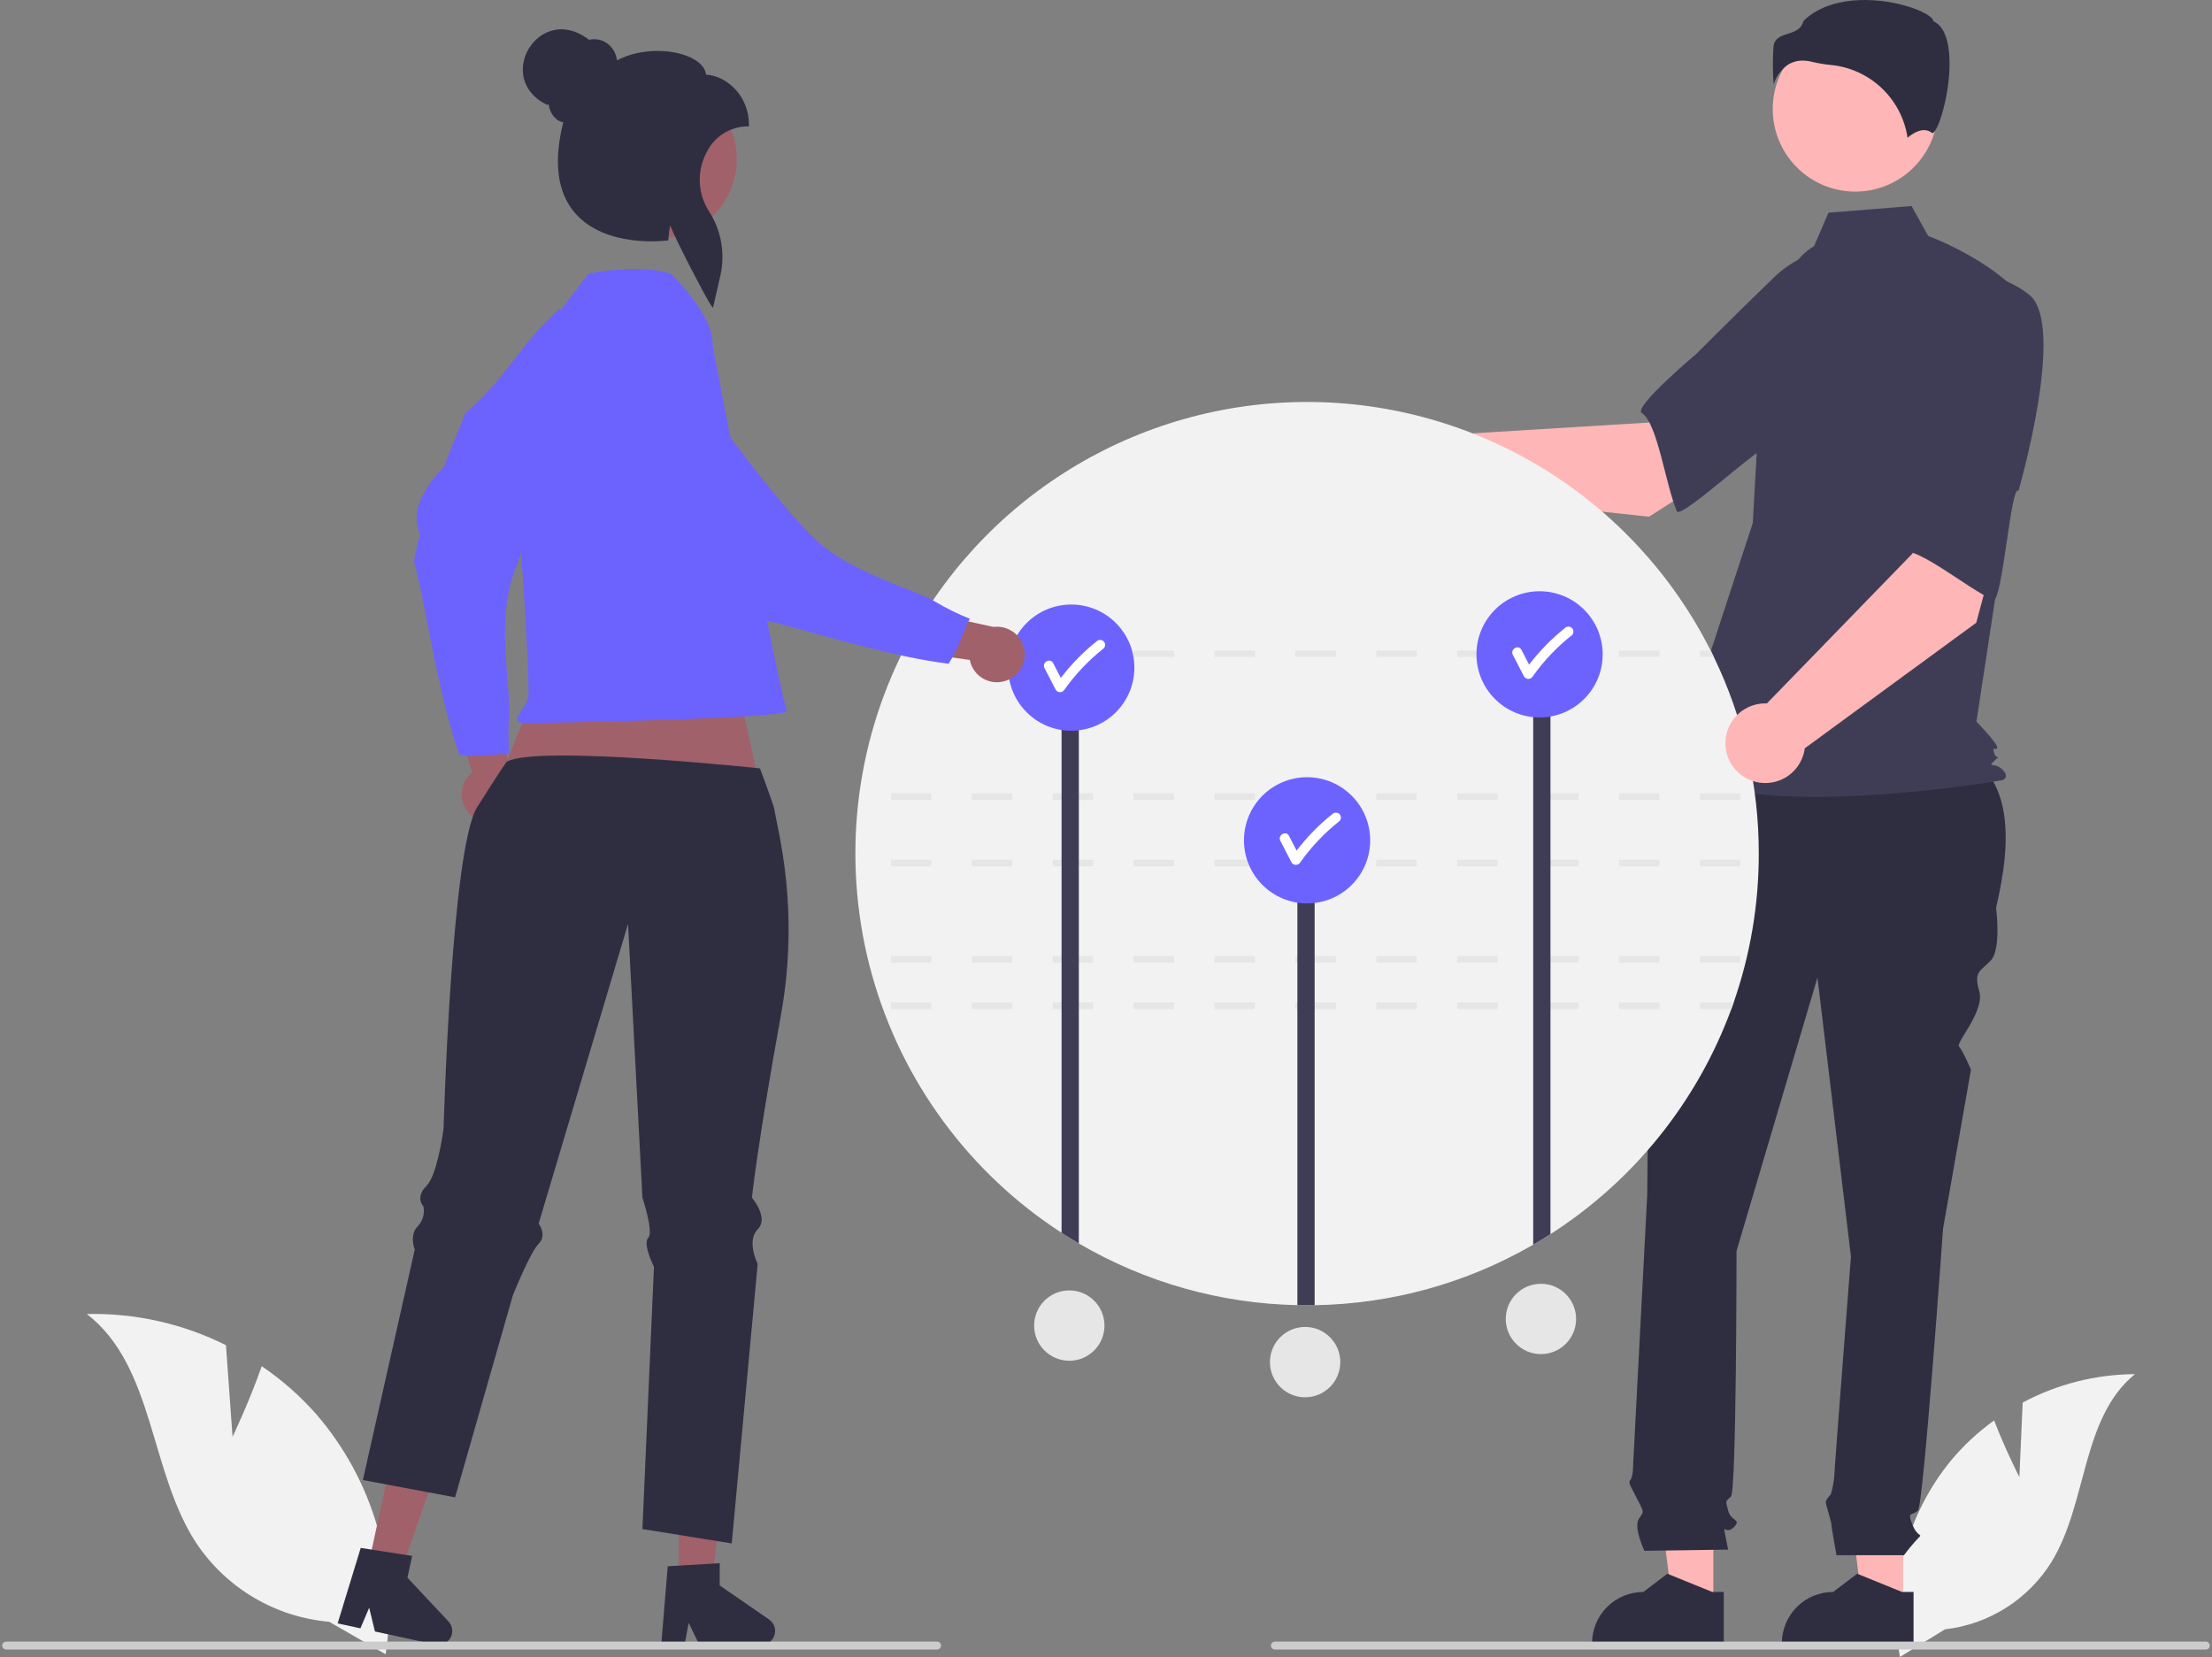 <svg width="666" height="499" viewBox="0 0 666 499" fill="none" xmlns="http://www.w3.org/2000/svg">
<rect x="0" y="0" width="666" height="499" fill="#808080" stroke="none"/>
<g clip-path="url(#clip0_232_464)">
<path d="M608.004 444.783L609.002 422.348C619.403 416.789 631.004 413.852 642.797 413.793C626.566 427.064 628.594 452.645 617.59 470.49C614.115 476.03 609.438 480.716 603.905 484.203C598.373 487.689 592.127 489.886 585.63 490.63L572.047 498.947C570.183 488.556 570.594 477.885 573.252 467.669C575.909 457.452 580.75 447.933 587.44 439.768C591.239 435.224 595.595 431.177 600.405 427.722C603.658 436.3 608.004 444.783 608.004 444.783Z" fill="#F2F2F2"/>
<path d="M141.677 245.339C140.78 244.519 140.073 243.514 139.606 242.392C139.14 241.27 138.925 240.059 138.976 238.846C139.028 237.632 139.345 236.444 139.906 235.366C140.466 234.288 141.256 233.346 142.22 232.606L132.915 204.575L147.737 208.557L154.301 234.565C155.437 236.267 155.908 238.326 155.627 240.352C155.345 242.378 154.331 244.231 152.775 245.559C151.218 246.887 149.229 247.598 147.184 247.557C145.139 247.517 143.18 246.727 141.677 245.339V245.339Z" fill="#A0616A"/>
<path d="M168.541 93.043C171.001 94.452 185.552 90.959 188.394 91.953C186.825 101.524 195.346 97.933 186.093 110.502C176.841 123.072 158.205 160.76 153.972 174.846C149.739 188.932 153.929 208.782 153.295 215.458C152.988 219.326 153.007 223.213 153.352 227.078C148.353 227.015 143.426 228.052 138.348 227.389C132.934 212.069 129.294 190.261 126.822 178.209C124.35 166.157 124.259 171.254 125.393 165.227C126.527 159.201 126.801 163.58 125.61 157.815C124.419 152.049 129.236 144.805 133.686 140.675C135.605 135.156 138.085 130.01 139.985 124.548C153.906 112.404 154.821 105.389 168.541 93.043Z" fill="#6C63FF"/>
<path d="M573.005 483.401H560.706L554.855 435.961H573.008L573.005 483.401Z" fill="#FFB6B6"/>
<path d="M576.142 495.324L536.484 495.322V494.821C536.484 490.727 538.111 486.801 541.006 483.906C543.9 481.011 547.826 479.385 551.92 479.385H551.921L559.165 473.889L572.681 479.386L576.143 479.386L576.142 495.324Z" fill="#2F2E41"/>
<path d="M515.865 483.401H503.566L497.715 435.961H515.867L515.865 483.401Z" fill="#FFB6B6"/>
<path d="M519.002 495.324L479.344 495.322V494.821C479.344 490.727 480.97 486.801 483.865 483.906C486.76 481.011 490.686 479.385 494.78 479.385H494.781L502.025 473.889L515.541 479.386L519.003 479.386L519.002 495.324Z" fill="#2F2E41"/>
<path d="M510.541 224.042L590.541 226.042C605.735 234.295 605.966 252.156 600.988 273.363C600.988 273.363 602.668 285.967 599.307 289.328C595.946 292.69 594.265 292.69 595.946 298.572C597.626 304.454 588.747 314.061 589.826 315.139C590.904 316.218 593.425 322.1 593.425 322.1L585.022 369.997C585.022 369.997 579.14 453.186 577.459 454.867C575.779 456.548 574.098 454.867 575.779 459.069C577.459 463.27 579.14 461.59 577.459 463.27C575.97 464.875 574.568 466.558 573.258 468.312H552.942C552.942 468.312 551.41 459.909 551.41 459.069C551.41 458.228 549.729 453.187 549.729 452.346C549.729 451.506 551.215 450.021 551.215 450.021C551.728 448.312 552.075 446.559 552.25 444.784C552.25 443.103 557.292 378.4 557.292 378.4L547.209 294.37L522.84 376.719C522.84 376.719 522.84 448.985 521.159 450.666C519.479 452.346 519.479 451.506 520.319 454.867C521.159 458.228 524.52 457.388 522 459.909C519.479 462.43 518.638 458.228 519.479 462.43L520.319 466.631L495.11 466.992C495.11 466.992 491.749 459.909 493.429 457.388C495.11 454.867 495.009 455.555 492.959 451.43C490.908 447.304 490.068 446.464 490.909 445.624C491.749 444.783 491.749 440.314 491.749 440.314L495.95 359.913C495.95 359.913 496.791 275.043 496.791 272.522C496.854 271.225 496.615 269.931 496.093 268.742V265.32L499.312 253.196L510.541 224.042Z" fill="#2F2E41"/>
<path d="M558.599 57.695C572.326 57.695 583.455 46.566 583.455 32.839C583.455 19.111 572.326 7.982 558.599 7.982C544.871 7.982 533.742 19.111 533.742 32.839C533.742 46.566 544.871 57.695 558.599 57.695Z" fill="#FFB6B6"/>
<path d="M546.17 74.124C540.815 77.307 537.612 83.156 535.773 89.109C532.369 100.129 530.319 111.522 529.671 123.038L527.728 157.513L503.674 230.921C524.521 248.561 602.883 234.93 602.883 234.93C602.883 234.93 605.289 234.128 602.883 231.722C600.478 229.317 598.136 231.448 600.541 229.043C602.947 226.637 601.289 229.317 600.487 226.911C599.685 224.506 600.487 226.11 601.289 225.308C602.09 224.506 595.081 217.289 595.081 217.289L601.496 175.153L609.514 90.16C599.892 78.132 580.541 71.043 580.541 71.043L575.541 62.042L550.541 64.043L546.17 74.124Z" fill="#3F3D56"/>
<path d="M542.761 18.251C543.723 18.259 544.68 18.384 545.611 18.625C547.447 19.066 549.311 19.379 551.19 19.561C556.945 20.102 562.352 22.556 566.547 26.531C570.743 30.506 573.486 35.772 574.338 41.488C575.783 40.229 579.069 37.913 581.763 40.066C581.804 40.1 581.828 40.117 581.923 40.072C583.712 39.224 586.888 28.777 586.984 19.58C587.035 14.698 586.266 8.464 582.318 6.49L582.11 6.386L582.055 6.16C581.791 5.062 578.844 3.187 573.722 1.728C564.414 -0.923 550.812 -1.307 542.998 6.295C542.407 8.857 540.209 9.559 538.266 10.181C536.114 10.869 534.256 11.463 533.963 14.102C533.718 17.859 533.736 21.628 534.016 25.381C534.745 23.084 536.176 21.074 538.108 19.633C539.482 18.708 541.105 18.226 542.761 18.251Z" fill="#2F2E41"/>
<path d="M496.496 155.594L537.099 129.591L516.649 102.405L496.455 127.245L433.536 131.104C431.881 129.468 429.786 128.349 427.506 127.884C425.226 127.418 422.86 127.626 420.696 128.481C418.533 129.337 416.664 130.804 415.32 132.703C413.975 134.602 413.212 136.852 413.124 139.177C413.036 141.502 413.626 143.803 414.822 145.799C416.019 147.794 417.771 149.399 419.863 150.416C421.956 151.434 424.3 151.82 426.608 151.529C428.917 151.237 431.091 150.28 432.865 148.775L496.496 155.594Z" fill="#FFB6B6"/>
<path d="M574.784 93.295C577.141 107.557 532.639 134.79 532.639 134.79C532.638 131.443 506.077 156.714 504.878 153.938C501.471 146.047 499.075 127.359 494.314 124.367C491.591 122.657 510.713 106.587 510.713 106.587C510.713 106.587 520.722 96.503 533.858 83.784C537.505 80.119 542.019 77.436 546.982 75.986C551.944 74.535 557.193 74.364 562.24 75.487C562.24 75.487 572.428 79.033 574.784 93.295Z" fill="#3F3D56"/>
<path d="M529.541 257.043C529.559 272.305 527.003 287.46 521.981 301.873C521.751 302.543 521.511 303.203 521.271 303.873C510.992 331.79 491.871 355.584 466.821 371.633C465.111 372.733 463.381 373.783 461.621 374.803C441.608 386.405 418.952 392.678 395.821 393.023C395.061 393.033 394.301 393.043 393.541 393.043C392.561 393.043 391.591 393.033 390.621 393.013C367.459 392.552 344.803 386.155 324.821 374.433C323.061 373.403 321.328 372.333 319.621 371.223C291.81 353.194 271.531 325.638 262.589 293.723C253.647 261.808 256.656 227.727 271.051 197.873C271.371 197.203 271.701 196.543 272.041 195.873C283.379 173.373 300.741 154.463 322.194 141.251C343.647 128.039 368.347 121.043 393.541 121.043C418.736 121.043 443.436 128.039 464.889 141.251C486.341 154.463 503.704 173.373 515.041 195.873C515.381 196.543 515.711 197.203 516.031 197.873C524.954 216.32 529.573 236.551 529.541 257.043Z" fill="#F2F2F2"/>
<path d="M487.461 301.873V303.873H499.641V301.873H487.461ZM463.101 301.873V303.873H475.281V301.873H463.101ZM438.741 301.873V303.873H450.921V301.873H438.741ZM414.381 301.873V303.873H426.561V301.873H414.381ZM390.021 301.873V303.873H402.201V301.873H390.021ZM365.661 301.873V303.873H377.841V301.873H365.661ZM341.301 301.873V303.873H353.481V301.873H341.301ZM316.951 301.873V303.873H329.121V301.873H316.951ZM292.591 301.873V303.873H304.771V301.873H292.591ZM268.231 301.873V303.873H280.411V301.873H268.231ZM521.981 301.873H511.821V303.873H521.271L521.981 301.873Z" fill="#E6E6E6"/>
<path d="M511.821 287.873V289.873H524.001V287.873H511.821ZM487.461 287.873V289.873H499.641V287.873H487.461ZM463.101 287.873V289.873H475.281V287.873H463.101ZM438.741 287.873V289.873H450.921V287.873H438.741ZM414.381 287.873V289.873H426.561V287.873H414.381ZM390.021 287.873V289.873H402.201V287.873H390.021ZM365.661 287.873V289.873H377.841V287.873H365.661ZM341.301 287.873V289.873H353.481V287.873H341.301ZM316.951 287.873V289.873H329.121V287.873H316.951ZM292.591 287.873V289.873H304.771V287.873H292.591ZM268.231 287.873V289.873H280.411V287.873H268.231Z" fill="#E6E6E6"/>
<path d="M511.821 258.873V260.873H524.001V258.873H511.821ZM487.461 258.873V260.873H499.641V258.873H487.461ZM463.101 258.873V260.873H475.281V258.873H463.101ZM438.741 258.873V260.873H450.921V258.873H438.741ZM414.381 258.873V260.873H426.561V258.873H414.381ZM390.021 258.873V260.873H402.201V258.873H390.021ZM365.661 258.873V260.873H377.841V258.873H365.661ZM341.301 258.873V260.873H353.481V258.873H341.301ZM316.951 258.873V260.873H329.121V258.873H316.951ZM292.591 258.873V260.873H304.771V258.873H292.591ZM268.231 258.873V260.873H280.411V258.873H268.231Z" fill="#E6E6E6"/>
<path d="M511.821 238.873V240.873H524.001V238.873H511.821ZM487.461 238.873V240.873H499.641V238.873H487.461ZM463.101 238.873V240.873H475.281V238.873H463.101ZM438.741 238.873V240.873H450.921V238.873H438.741ZM414.381 238.873V240.873H426.561V238.873H414.381ZM390.021 238.873V240.873H402.201V238.873H390.021ZM365.661 238.873V240.873H377.841V238.873H365.661ZM341.301 238.873V240.873H353.481V238.873H341.301ZM316.951 238.873V240.873H329.121V238.873H316.951ZM292.591 238.873V240.873H304.771V238.873H292.591ZM268.231 238.873V240.873H280.411V238.873H268.231Z" fill="#E6E6E6"/>
<path d="M515.041 195.873H511.821V197.873H516.031C515.711 197.203 515.381 196.543 515.041 195.873ZM487.461 195.873V197.873H499.641V195.873H487.461ZM463.101 195.873V197.873H475.281V195.873H463.101ZM438.741 195.873V197.873H450.921V195.873H438.741ZM414.381 195.873V197.873H426.561V195.873H414.381ZM390.021 195.873V197.873H402.201V195.873H390.021ZM365.661 195.873V197.873H377.841V195.873H365.661ZM341.301 195.873V197.873H353.481V195.873H341.301ZM316.951 195.873V197.873H329.121V195.873H316.951ZM292.591 195.873V197.873H304.771V195.873H292.591ZM272.041 195.873C271.701 196.543 271.371 197.203 271.051 197.873H280.411V195.873H272.041Z" fill="#E6E6E6"/>
<path d="M466.821 202.613V371.633C465.111 372.733 463.381 373.783 461.621 374.803V202.613H466.821Z" fill="#3F3D56"/>
<path d="M395.821 258.613V393.023C395.061 393.033 394.301 393.043 393.541 393.043C392.561 393.043 391.591 393.033 390.621 393.013V258.613H395.821Z" fill="#3F3D56"/>
<path d="M324.821 202.613V374.433C323.061 373.403 321.328 372.333 319.621 371.223V202.613H324.821Z" fill="#3F3D56"/>
<path d="M70.019 432.661L68.035 405.072C55.041 398.577 40.659 395.352 26.136 395.677C46.568 411.47 44.931 443.034 59.081 464.636C63.546 471.34 69.462 476.953 76.391 481.059C83.32 485.166 91.085 487.66 99.109 488.358L116.113 498.14C118.058 485.284 117.193 472.159 113.577 459.67C109.962 447.18 103.681 435.623 95.169 425.794C90.339 420.328 84.84 415.491 78.801 411.399C75.084 422.07 70.019 432.661 70.019 432.661Z" fill="#F2F2F2"/>
<path d="M463.541 216.042C474.035 216.042 482.541 207.536 482.541 197.042C482.541 186.549 474.035 178.042 463.541 178.042C453.048 178.042 444.541 186.549 444.541 197.042C444.541 207.536 453.048 216.042 463.541 216.042Z" fill="#6C63FF"/>
<path d="M473.295 189.124C473.009 188.851 472.629 188.699 472.234 188.699C471.839 188.699 471.459 188.851 471.174 189.124C467.142 192.339 463.521 196.038 460.392 200.137C459.623 198.65 458.855 197.164 458.087 195.678C457.2 193.962 454.611 195.478 455.497 197.192C456.62 199.366 457.744 201.54 458.868 203.714C459.003 203.936 459.193 204.119 459.42 204.247C459.647 204.374 459.903 204.441 460.163 204.441C460.423 204.441 460.679 204.374 460.905 204.247C461.132 204.119 461.322 203.936 461.458 203.714C464.793 199.018 468.778 194.819 473.295 191.245C473.574 190.963 473.731 190.582 473.731 190.185C473.731 189.788 473.574 189.406 473.295 189.124Z" fill="white"/>
<path d="M393.541 272.042C404.035 272.042 412.541 263.536 412.541 253.042C412.541 242.549 404.035 234.042 393.541 234.042C383.048 234.042 374.541 242.549 374.541 253.042C374.541 263.536 383.048 272.042 393.541 272.042Z" fill="#6C63FF"/>
<path d="M403.295 245.124C403.009 244.851 402.629 244.699 402.234 244.699C401.839 244.699 401.459 244.851 401.174 245.124C397.142 248.339 393.521 252.038 390.392 256.137C389.623 254.65 388.855 253.164 388.087 251.678C387.2 249.962 384.611 251.478 385.497 253.192C386.62 255.366 387.744 257.54 388.868 259.714C389.003 259.936 389.193 260.119 389.42 260.247C389.647 260.374 389.903 260.441 390.163 260.441C390.423 260.441 390.679 260.374 390.905 260.247C391.132 260.119 391.322 259.936 391.458 259.714C394.793 255.018 398.778 250.819 403.295 247.245C403.574 246.963 403.731 246.582 403.731 246.185C403.731 245.788 403.574 245.406 403.295 245.124Z" fill="white"/>
<path d="M322.541 220.042C333.035 220.042 341.541 211.536 341.541 201.042C341.541 190.549 333.035 182.042 322.541 182.042C312.048 182.042 303.541 190.549 303.541 201.042C303.541 211.536 312.048 220.042 322.541 220.042Z" fill="#6C63FF"/>
<path d="M332.295 193.124C332.009 192.851 331.629 192.699 331.234 192.699C330.839 192.699 330.459 192.851 330.174 193.124C326.142 196.339 322.521 200.038 319.392 204.137C318.623 202.65 317.855 201.164 317.087 199.678C316.2 197.962 313.611 199.478 314.497 201.192C315.62 203.366 316.744 205.54 317.868 207.714C318.003 207.936 318.193 208.119 318.42 208.247C318.647 208.374 318.903 208.441 319.163 208.441C319.423 208.441 319.679 208.374 319.905 208.247C320.132 208.119 320.322 207.936 320.458 207.714C323.793 203.018 327.778 198.819 332.295 195.245C332.574 194.963 332.731 194.582 332.731 194.185C332.731 193.788 332.574 193.406 332.295 193.124Z" fill="white"/>
<path d="M595.019 187.531L607.527 140.966L574.102 134.638L575.899 166.6L531.982 211.821C529.657 211.726 527.354 212.31 525.355 213.5C523.356 214.691 521.746 216.438 520.723 218.528C519.699 220.618 519.306 222.96 519.591 225.27C519.876 227.579 520.826 229.756 522.327 231.534C523.827 233.313 525.813 234.616 528.041 235.286C530.27 235.956 532.645 235.962 534.877 235.305C537.11 234.648 539.103 233.356 540.613 231.586C542.124 229.816 543.086 227.645 543.384 225.337L595.019 187.531Z" fill="#FFB6B6"/>
<path d="M610.947 88.756C622.293 97.713 607.731 147.813 607.731 147.813C605.476 145.339 602.856 181.908 600.1 180.662C592.268 177.124 577.912 164.92 572.378 165.915C569.213 166.484 572.529 141.727 572.529 141.727C572.529 141.727 573.139 127.532 574.285 109.283C574.514 104.118 576.045 99.095 578.737 94.681C581.429 90.267 585.194 86.606 589.682 84.038C589.682 84.038 599.601 79.799 610.947 88.756Z" fill="#3F3D56"/>
<path d="M219.074 193.301L232.825 254.667L144.707 249.186L168.669 188.918L219.074 193.301Z" fill="#A0616A"/>
<path d="M204.401 476.529L214.299 476.528L219.008 438.349H204.399L204.401 476.529Z" fill="#A0616A"/>
<path d="M201.049 471.646L216.696 470.712V477.416L231.572 487.69C232.307 488.197 232.86 488.926 233.152 489.77C233.443 490.615 233.457 491.53 233.191 492.382C232.925 493.235 232.394 493.98 231.675 494.509C230.955 495.038 230.086 495.324 229.193 495.324H210.564L207.353 488.692L206.099 495.324H199.076L201.049 471.646Z" fill="#2F2E41"/>
<path d="M110.847 471.604L120.521 473.702L133.217 437.389L118.94 434.292L110.847 471.604Z" fill="#A0616A"/>
<path d="M108.607 466.122L124.096 468.526L122.675 475.078L135.035 488.272C135.646 488.924 136.032 489.753 136.138 490.64C136.243 491.527 136.063 492.424 135.622 493.201C135.182 493.978 134.505 494.593 133.689 494.958C132.874 495.323 131.964 495.417 131.091 495.228L112.886 491.278L111.154 484.117L108.523 490.332L101.659 488.843L108.607 466.122Z" fill="#2F2E41"/>
<path d="M235.075 305.982C228.128 344.16 226.391 360.645 226.391 360.645C226.391 360.645 231.602 366.718 228.128 370.191C224.655 373.665 228.128 380.602 228.128 380.602L220.318 464.769L214.031 463.75L198.886 461.315L193.423 460.432L196.897 381.475C196.897 381.475 193.423 374.528 195.16 372.792C196.897 371.055 193.423 360.645 193.423 360.645L189.086 278.215L162.182 368.455C162.182 368.455 164.792 371.928 162.182 374.528C159.582 377.129 154.382 390.149 154.382 390.149L138.383 446.131L137.024 450.885L128.681 449.323L119.599 447.615L117.931 447.305L114.962 446.742L113.05 446.383L112.4 446.266L109.257 445.675L110.208 441.454L110.702 439.232L124.237 379.118L124.547 377.73L124.877 376.265C124.877 376.265 123.141 371.928 125.741 369.318C126.502 368.523 127.057 367.554 127.36 366.496C127.662 365.438 127.703 364.322 127.478 363.245C127.392 363.154 127.315 363.057 127.245 362.954C126.938 362.532 126.726 362.049 126.624 361.537C126.391 360.451 126.595 358.927 128.351 357.171C128.845 356.646 129.26 356.051 129.583 355.405C132.222 350.409 133.551 339.824 133.551 339.824C133.551 339.824 135.899 255.987 143.583 243.18C143.991 242.511 152.148 229.659 152.575 229.397C161.249 224.196 228.825 231.379 228.825 231.379C228.825 231.379 232.918 242.375 233.103 243.52C234.102 249.952 240.964 273.596 235.075 305.982Z" fill="#2F2E41"/>
<path d="M214.541 104.043C214.541 104.043 216.004 96.453 201.953 82.402C194.514 79.922 181.626 81.368 177.158 82.402C156.495 109.677 160.195 104.864 154.816 120.103C153.422 124.055 152.724 127.852 153.344 130.951C155.824 143.349 159.849 206.989 159.023 210.295C158.196 213.601 152.411 217.733 158.196 217.733C163.982 217.733 238.591 216.427 236.938 213.948C235.285 211.468 214.541 104.043 214.541 104.043Z" fill="#6C63FF"/>
<path d="M303.151 204.888C302.018 205.327 300.803 205.512 299.59 205.43C298.378 205.348 297.199 205.001 296.135 204.414C295.071 203.827 294.149 203.014 293.433 202.032C292.718 201.05 292.226 199.923 291.993 198.731L262.752 194.577L272.919 183.08L299.128 188.787C301.158 188.528 303.211 189.023 304.9 190.178C306.589 191.332 307.796 193.066 308.292 195.051C308.787 197.035 308.538 199.133 307.591 200.946C306.643 202.759 305.064 204.162 303.151 204.888L303.151 204.888Z" fill="#A0616A"/>
<path d="M179.438 99.157C181.795 97.583 184.473 96.844 186.629 94.742C194.5 100.41 195.079 91.181 202.212 105.064C209.345 118.947 234.788 152.418 245.514 162.482C256.239 172.547 275.878 177.637 281.573 181.178C284.9 183.175 288.388 184.889 292.002 186.302C289.719 190.75 288.453 195.623 285.598 199.874C269.47 197.897 248.323 191.444 236.432 188.289C224.54 185.134 229.063 187.485 224.172 183.786C219.282 180.086 223.325 181.791 217.632 180.289C211.94 178.788 207.6 171.249 205.884 165.425C201.797 161.248 198.294 156.736 194.251 152.602C189.578 134.729 184.38 116.94 179.438 99.157Z" fill="#6C63FF"/>
<path d="M197.902 71.823C211.119 71.823 221.835 61.108 221.835 47.891C221.835 34.673 211.119 23.958 197.902 23.958C184.684 23.958 173.969 34.673 173.969 47.891C173.969 61.108 184.684 71.823 197.902 71.823Z" fill="#A0616A"/>
<path d="M213.892 91.638C212.757 90.019 204.276 73.955 201.755 67.881C201.496 69.196 201.332 70.529 201.265 71.868L201.24 72.367L200.745 72.431C199.999 72.526 182.397 74.662 173.237 64.275C167.809 58.122 166.578 48.894 169.573 36.84C169.029 36.733 168.507 36.532 168.031 36.245C167.239 35.697 166.576 34.983 166.088 34.152C165.601 33.321 165.3 32.394 165.208 31.435L164.7 31.571C148.403 23.641 162.444 0.442 177.329 11.976C178.635 11.684 179.996 11.762 181.26 12.202C182.479 12.697 183.54 13.514 184.333 14.564C185.125 15.614 185.619 16.86 185.761 18.168C193.452 14.122 203.631 14.78 208.896 17.816C211.1 19.087 212.366 20.688 212.59 22.473C218.809 22.82 225.496 28.878 225.496 37.459V38.057H224.899C222.397 38.11 219.957 38.843 217.84 40.176C215.723 41.51 214.008 43.394 212.88 45.628C211.351 48.39 210.594 51.514 210.689 54.67C210.784 57.826 211.728 60.899 213.42 63.564C215.263 66.392 216.521 69.559 217.12 72.88C217.719 76.201 217.648 79.609 216.91 82.902L214.664 92.742L213.892 91.638Z" fill="#2F2E41"/>
<path d="M283.335 495.521C283.335 495.677 283.305 495.832 283.245 495.977C283.186 496.122 283.098 496.253 282.987 496.364C282.877 496.474 282.745 496.562 282.601 496.621C282.456 496.681 282.301 496.712 282.145 496.711H1.855C1.539 496.711 1.237 496.586 1.014 496.362C0.79 496.139 0.665 495.837 0.665 495.521C0.665 495.205 0.79 494.903 1.014 494.68C1.237 494.456 1.539 494.331 1.855 494.331H282.145C282.301 494.331 282.456 494.361 282.601 494.421C282.746 494.48 282.877 494.568 282.987 494.679C283.098 494.789 283.186 494.921 283.245 495.065C283.305 495.21 283.335 495.365 283.335 495.521Z" fill="#CCCCCC"/>
<path d="M665.335 495.521C665.335 495.677 665.305 495.832 665.245 495.977C665.186 496.122 665.098 496.253 664.987 496.364C664.877 496.474 664.745 496.562 664.601 496.621C664.456 496.681 664.301 496.712 664.145 496.711H383.855C383.539 496.711 383.237 496.586 383.014 496.362C382.79 496.139 382.665 495.837 382.665 495.521C382.665 495.205 382.79 494.903 383.014 494.68C383.237 494.456 383.539 494.331 383.855 494.331H664.145C664.301 494.331 664.456 494.361 664.601 494.421C664.746 494.48 664.877 494.568 664.987 494.679C665.098 494.789 665.186 494.921 665.245 495.065C665.305 495.21 665.335 495.365 665.335 495.521Z" fill="#CCCCCC"/>
<path d="M321.951 409.759C327.8 409.759 332.541 405.018 332.541 399.169C332.541 393.32 327.8 388.578 321.951 388.578C316.102 388.578 311.36 393.32 311.36 399.169C311.36 405.018 316.102 409.759 321.951 409.759Z" fill="#E6E6E6"/>
<path d="M392.951 420.759C398.8 420.759 403.541 416.018 403.541 410.169C403.541 404.32 398.8 399.578 392.951 399.578C387.102 399.578 382.36 404.32 382.36 410.169C382.36 416.018 387.102 420.759 392.951 420.759Z" fill="#E6E6E6"/>
<path d="M463.951 407.759C469.8 407.759 474.541 403.018 474.541 397.169C474.541 391.32 469.8 386.578 463.951 386.578C458.102 386.578 453.36 391.32 453.36 397.169C453.36 403.018 458.102 407.759 463.951 407.759Z" fill="#E6E6E6"/>
</g>
<defs>
<clipPath id="clip0_232_464">
<rect width="664.67" height="498.947" fill="white" transform="translate(0.665)"/>
</clipPath>
</defs>
</svg>
